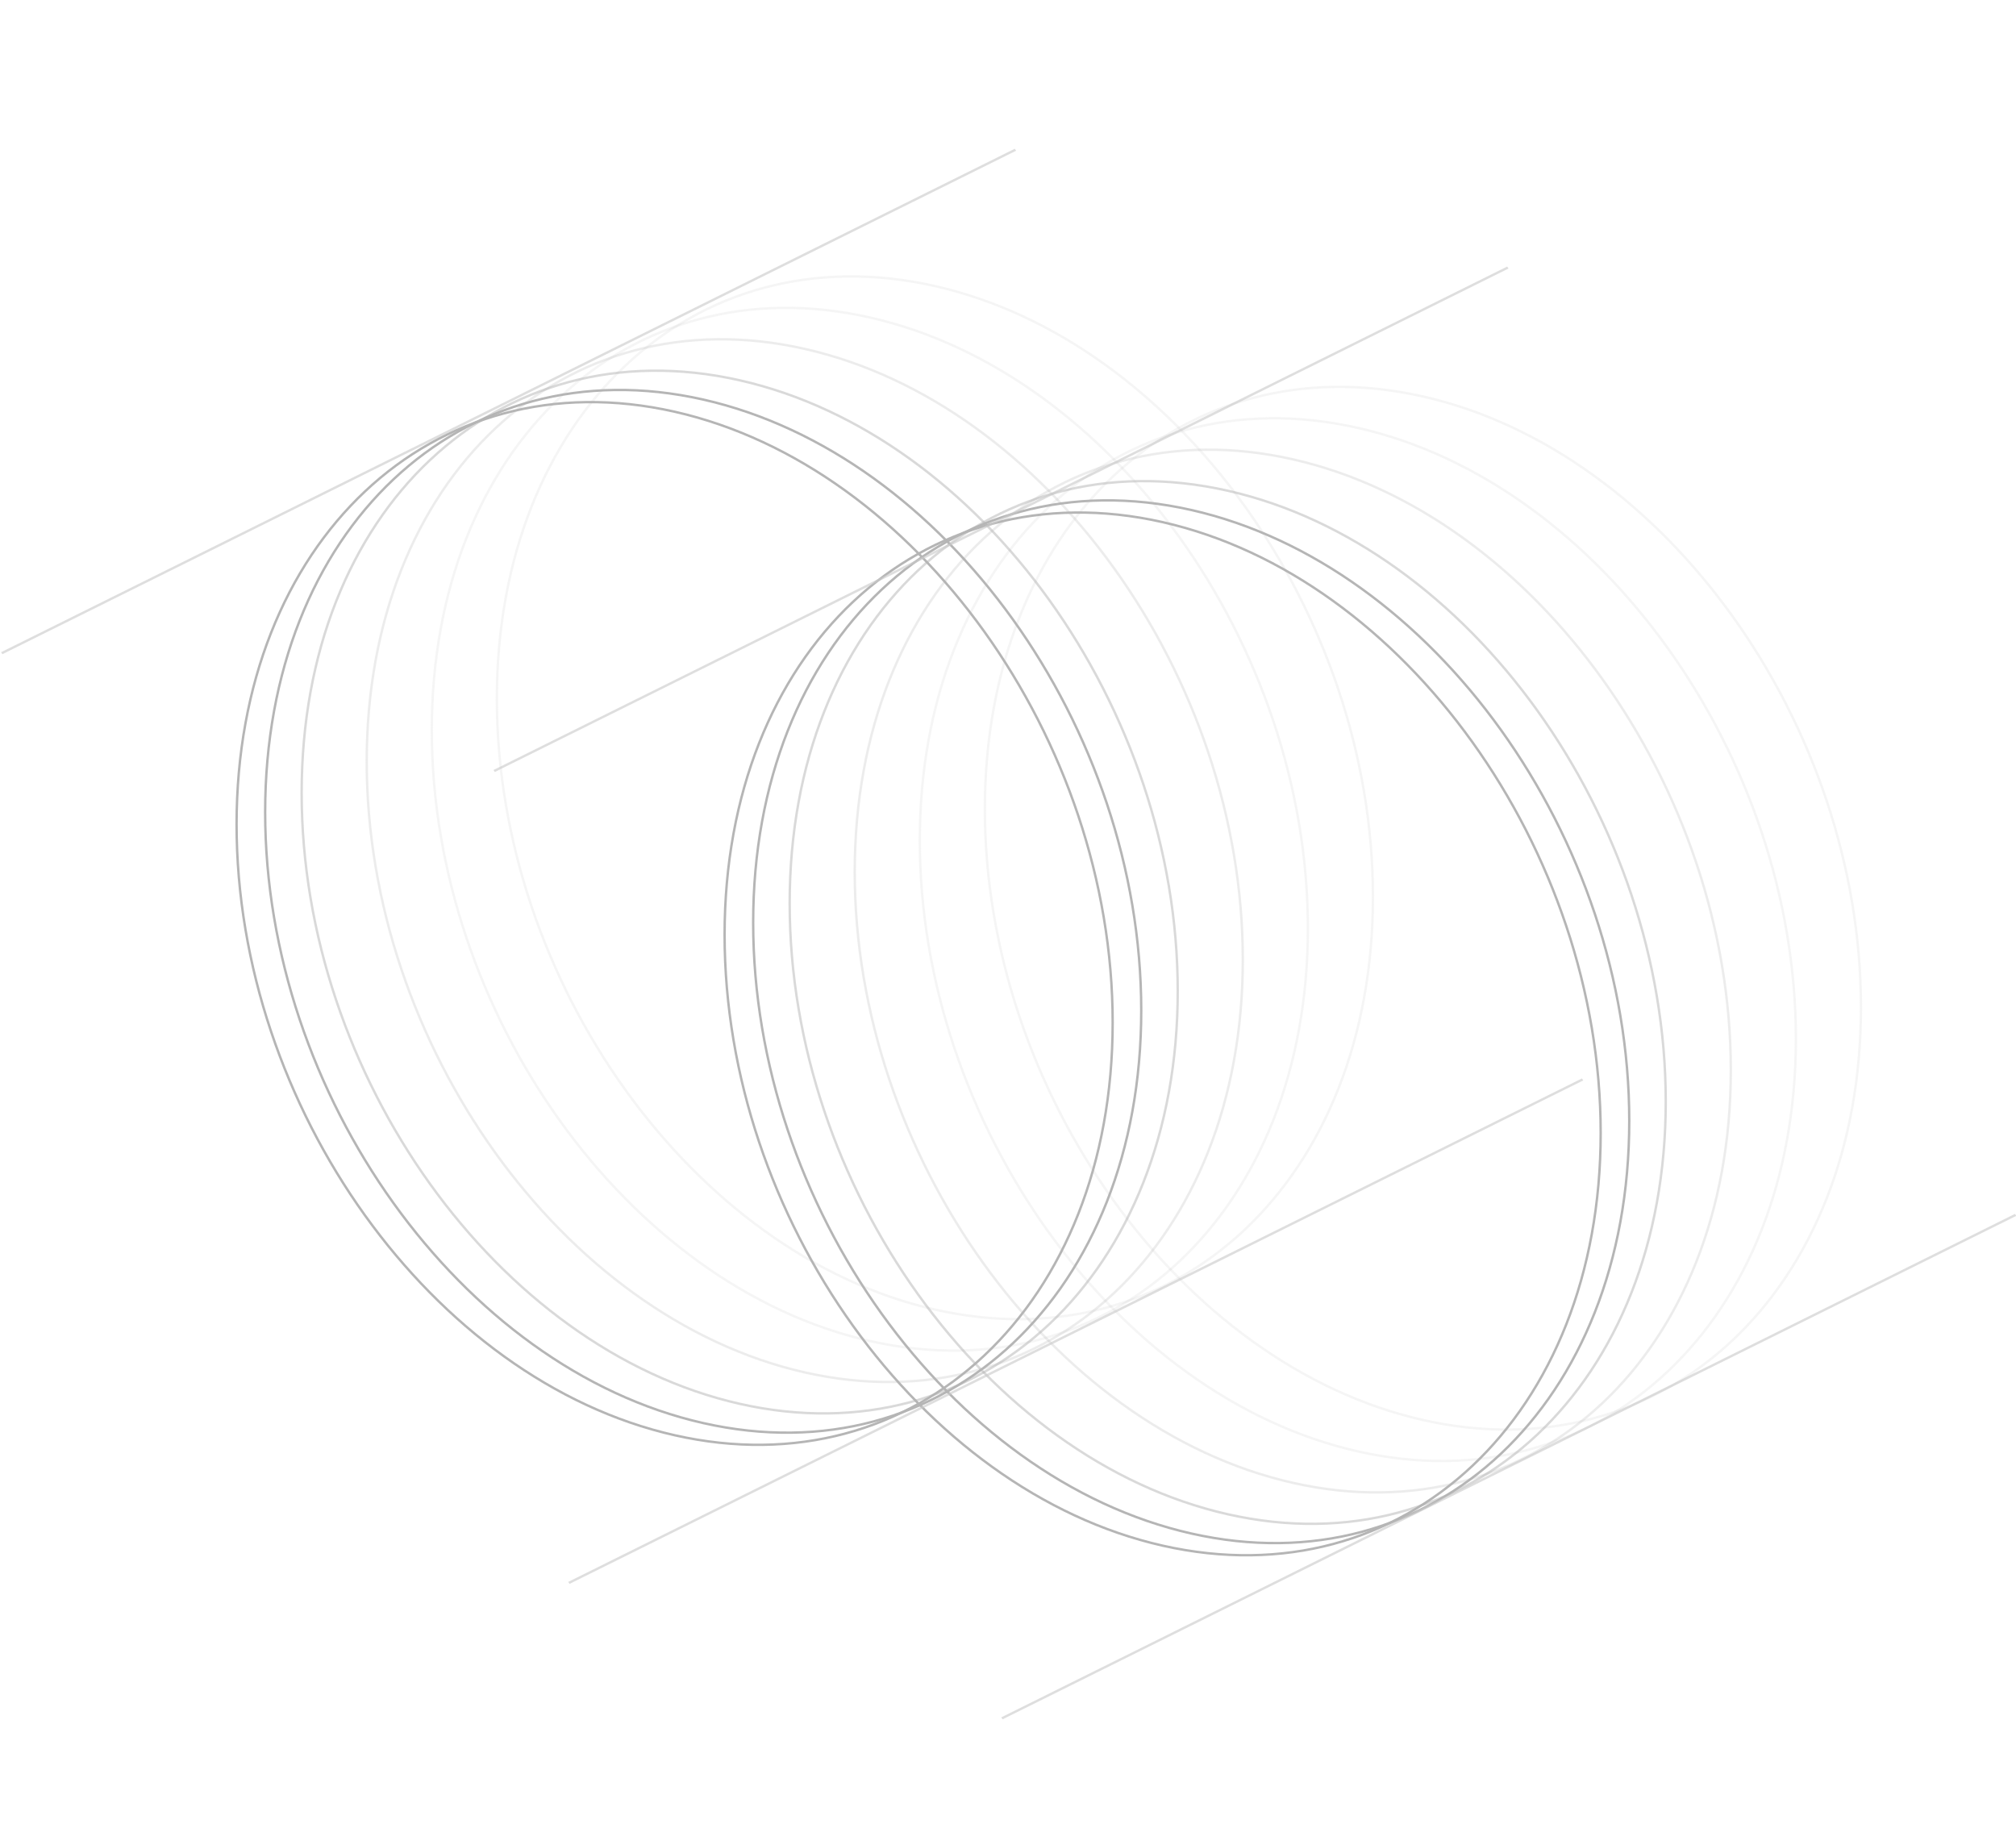 <svg width="841" height="761" viewBox="0 0 841 761" fill="none" xmlns="http://www.w3.org/2000/svg">
<path d="M464.163 426.603C464.163 544.577 382.292 621.574 281.428 598.751C180.564 575.927 98.693 461.879 98.693 343.905C98.693 225.931 180.564 148.934 281.428 171.758C382.292 194.581 464.163 308.629 464.163 426.603Z" stroke="#B5B5B5"/>
<path d="M476.084 421.53C476.084 539.504 394.213 616.501 293.349 593.678C192.485 570.855 110.614 456.807 110.614 338.833C110.614 220.859 192.485 143.862 293.349 166.685C394.213 189.508 476.084 303.556 476.084 421.53Z" stroke="#B5B5B5"/>
<path d="M667.744 472.668C667.744 590.642 585.873 667.639 485.009 644.816C384.145 621.993 302.274 507.945 302.274 389.971C302.274 271.997 384.145 195 485.009 217.823C585.873 240.646 667.744 354.694 667.744 472.668Z" stroke="#B5B5B5"/>
<path d="M679.665 467.596C679.665 585.57 597.794 662.567 496.93 639.744C396.066 616.92 314.195 502.872 314.195 384.898C314.195 266.924 396.066 189.927 496.93 212.751C597.794 235.574 679.665 349.622 679.665 467.596Z" stroke="#B5B5B5"/>
<path d="M491.307 413.496C491.307 531.471 409.436 608.467 308.572 585.644C207.708 562.821 125.837 448.773 125.837 330.799C125.837 212.825 207.708 135.828 308.572 158.651C409.436 181.474 491.307 295.522 491.307 413.496Z" stroke="#B5B5B5" stroke-opacity="0.51"/>
<path d="M694.888 459.562C694.888 577.536 613.017 654.533 512.153 631.71C411.289 608.887 329.418 494.839 329.418 376.865C329.418 258.891 411.289 181.894 512.153 204.717C613.017 227.54 694.888 341.588 694.888 459.562Z" stroke="#B5B5B5" stroke-opacity="0.51"/>
<path d="M518.451 400.39C518.451 518.364 436.58 595.361 335.716 572.538C234.852 549.715 152.981 435.667 152.981 317.693C152.981 199.719 234.852 122.722 335.716 145.545C436.58 168.368 518.451 282.416 518.451 400.39Z" stroke="#B5B5B5" stroke-opacity="0.25"/>
<path d="M722.032 446.456C722.032 564.43 640.161 641.427 539.297 618.604C438.433 595.78 356.562 481.732 356.562 363.758C356.562 245.784 438.433 168.787 539.297 191.611C640.161 214.434 722.032 328.482 722.032 446.456Z" stroke="#B5B5B5" stroke-opacity="0.25"/>
<path d="M545.595 387.284C545.595 505.258 463.724 582.255 362.86 559.432C261.996 536.608 180.125 422.561 180.125 304.586C180.125 186.612 261.996 109.616 362.86 132.439C463.724 155.262 545.595 269.31 545.595 387.284Z" stroke="#B5B5B5" stroke-opacity="0.14"/>
<path d="M749.176 433.35C749.176 551.324 667.305 628.321 566.441 605.497C465.577 582.674 383.706 468.626 383.706 350.652C383.706 232.678 465.577 155.681 566.441 178.504C667.305 201.328 749.176 315.375 749.176 433.35Z" stroke="#B5B5B5" stroke-opacity="0.14"/>
<path d="M572.739 374.178C572.739 492.152 490.868 569.149 390.004 546.325C289.14 523.502 207.269 409.454 207.269 291.48C207.269 173.506 289.14 96.509 390.004 119.332C490.868 142.156 572.739 256.204 572.739 374.178Z" stroke="#B5B5B5" stroke-opacity="0.14"/>
<path d="M776.32 420.243C776.32 538.217 694.449 615.214 593.585 592.391C492.721 569.568 410.85 455.52 410.85 337.546C410.85 219.572 492.721 142.575 593.585 165.398C694.449 188.221 776.32 302.269 776.32 420.243Z" stroke="#B5B5B5" stroke-opacity="0.14"/>
<line y1="-0.5" x2="469.868" y2="-0.5" transform="matrix(0.9 -0.447 0.558 0.833 1 272.915)" stroke="#CACACA" stroke-opacity="0.62"/>
<line y1="-0.5" x2="469.868" y2="-0.5" transform="matrix(0.9 -0.447 0.558 0.833 206.415 322.061)" stroke="#CACACA" stroke-opacity="0.62"/>
<line y1="-0.5" x2="469.868" y2="-0.5" transform="matrix(0.9 -0.447 0.558 0.833 237.594 660.766)" stroke="#CACACA" stroke-opacity="0.62"/>
<line y1="-0.5" x2="469.868" y2="-0.5" transform="matrix(0.9 -0.447 0.558 0.833 418.249 717.268)" stroke="#CACACA" stroke-opacity="0.62"/>
</svg>
